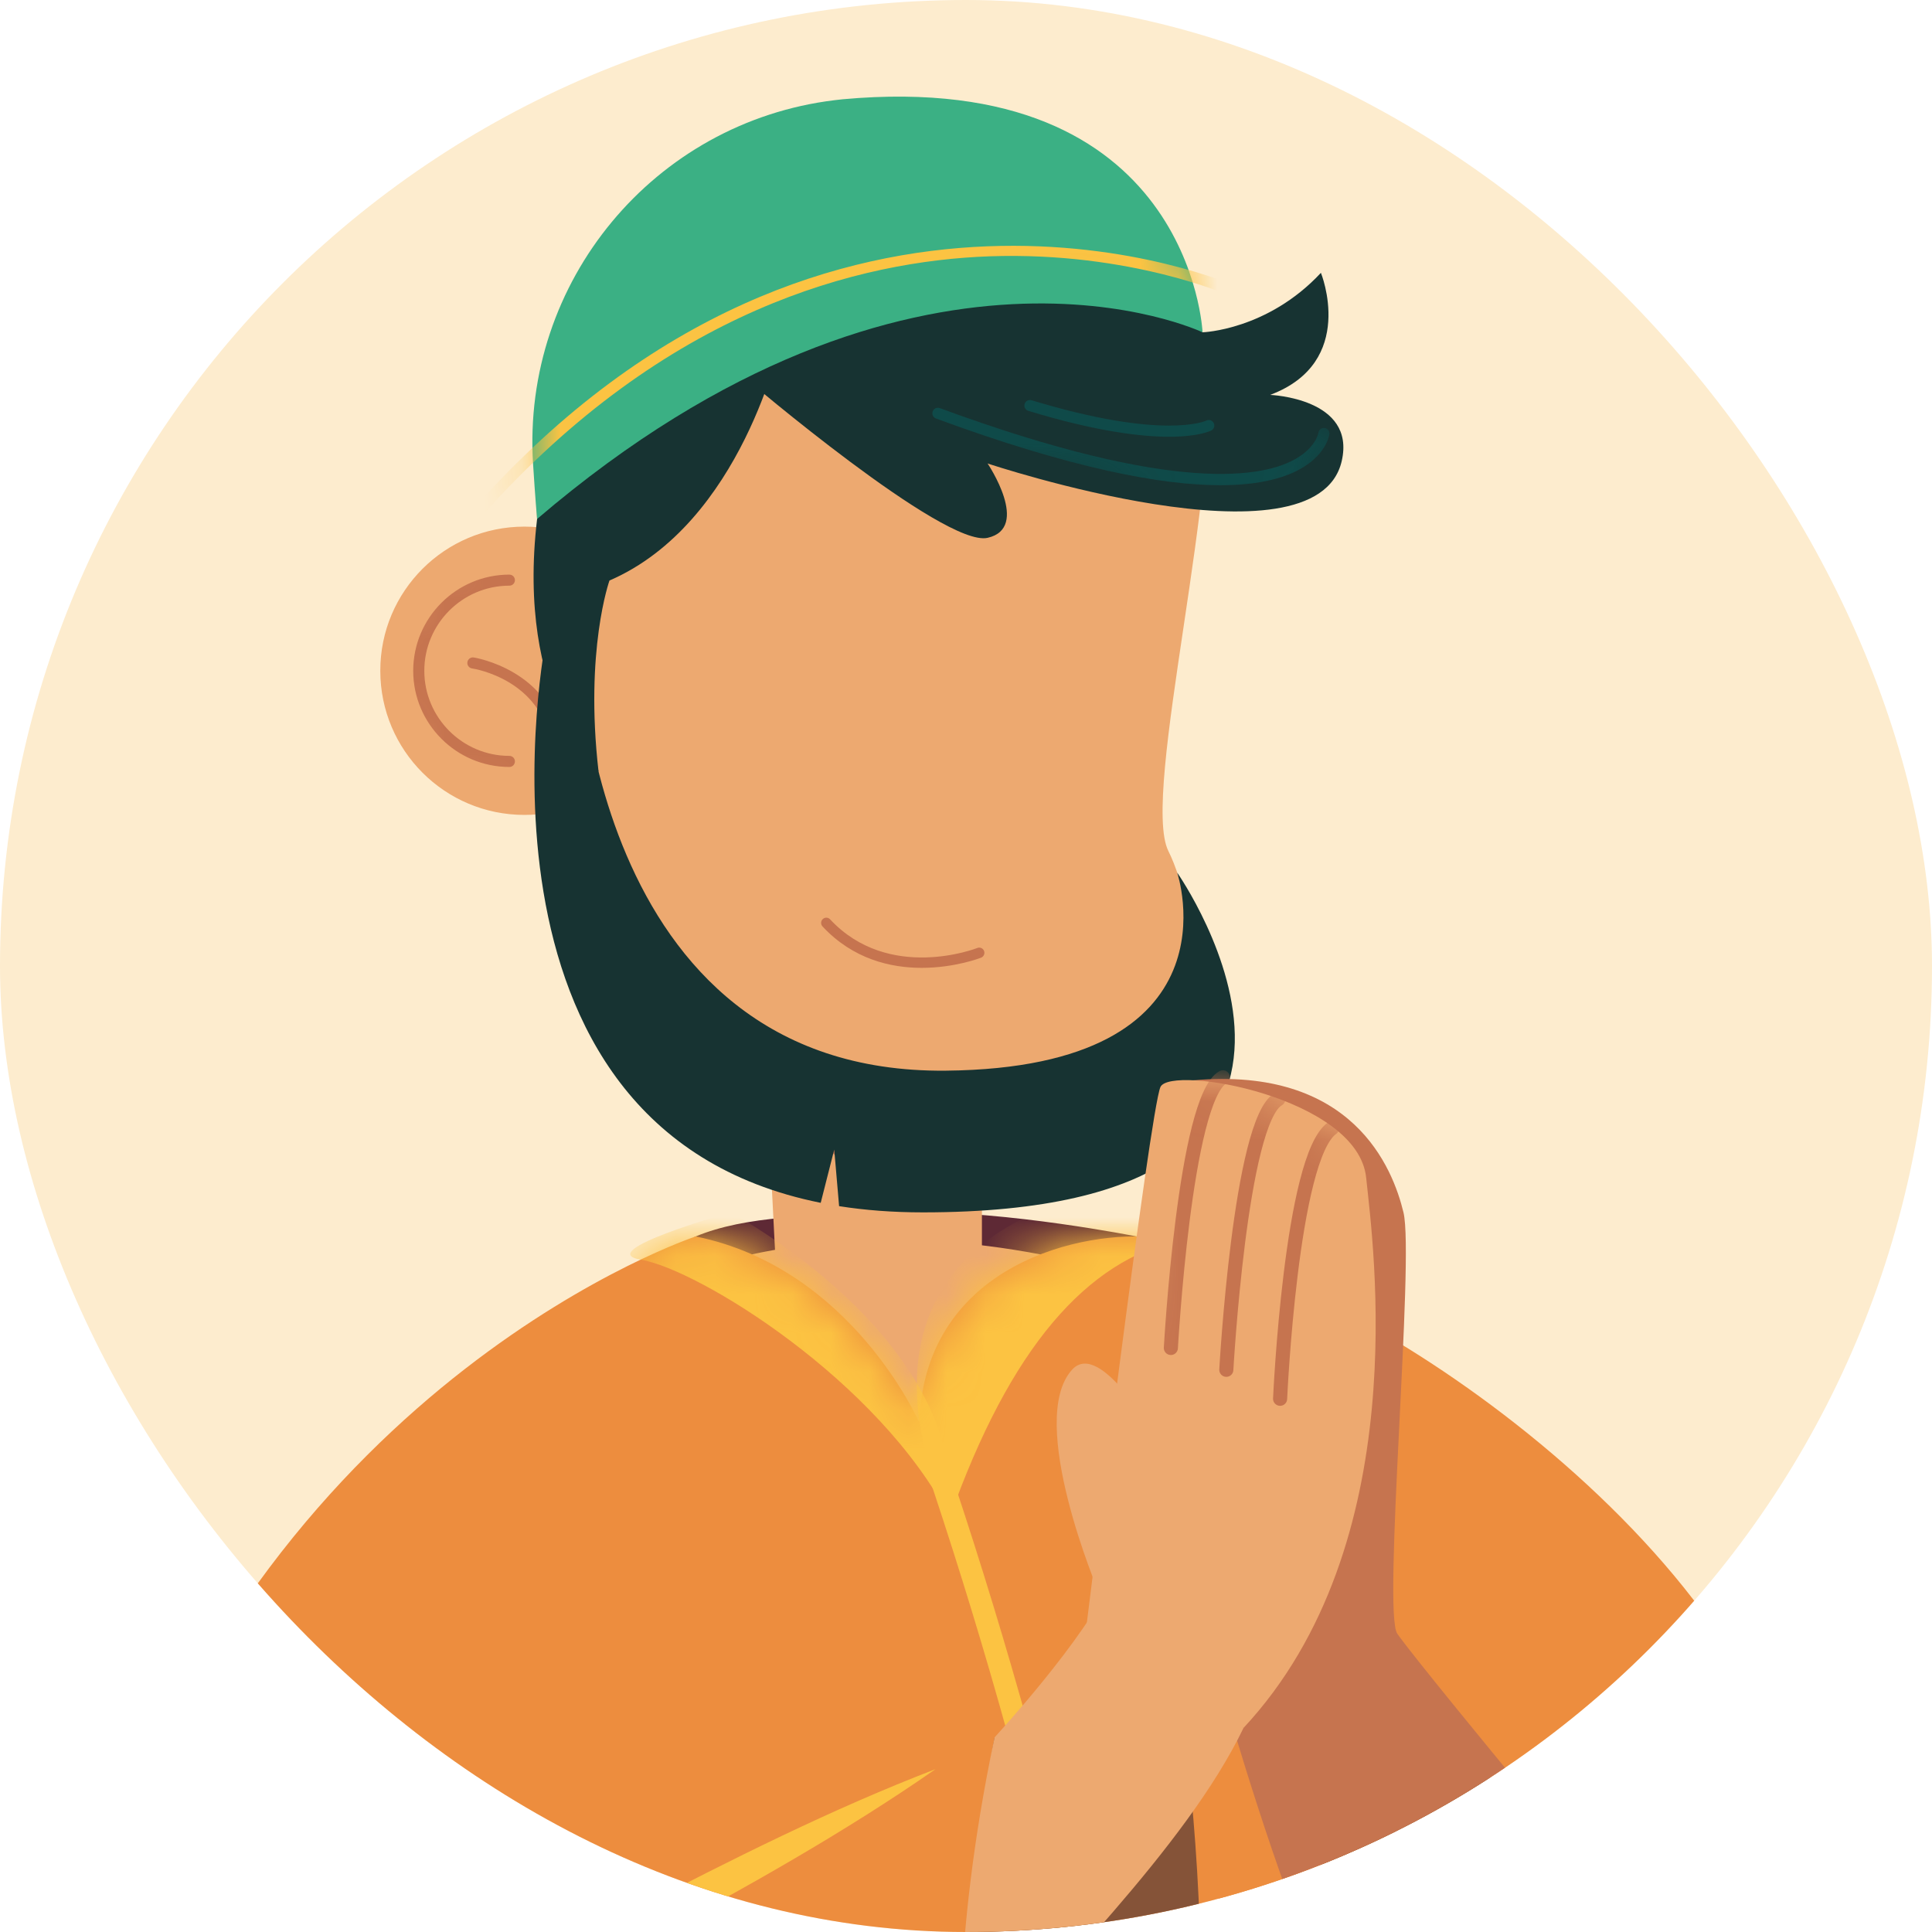 <svg width="50" height="50" viewBox="0 0 50 50" fill="none" xmlns="http://www.w3.org/2000/svg">
<g clip-path="url(#clip0_109_674)">
<rect width="50" height="50" rx="25" fill="#FDECCE"/>
<path d="M23.608 31.378C20.996 31.431 19.277 31.471 18.005 31.999C16.733 32.527 23.885 38.379 23.885 38.379L29.417 31.999C29.417 31.999 26.042 31.329 23.608 31.378Z" fill="#5E2935"/>
<path d="M16.121 33.67C16.121 33.67 20.976 30.609 29.157 33.004L22.756 39.53L16.121 33.67Z" fill="#EDA970"/>
<path d="M19.867 28.604L20.206 35.29C22.271 37.818 24.081 38.386 25.412 35.29V29.345C25.412 29.345 22.982 29.463 19.867 28.604Z" fill="#EDA970"/>
<mask id="mask0_109_674" style="mask-type:luminance" maskUnits="userSpaceOnUse" x="19" y="28" width="7" height="10">
<path d="M19.867 28.604L20.206 35.29C22.271 37.818 24.081 38.386 25.412 35.29V29.345C25.412 29.345 22.982 29.463 19.867 28.604Z" fill="white"/>
</mask>
<g mask="url(#mask0_109_674)">
<path d="M20.456 28.874C20.456 28.874 21.648 30.857 26.439 31.256L26.077 28.328L20.456 28.874Z" fill="#C6744F"/>
</g>
<path d="M13.979 15.091C13.825 11.464 13.026 6.206 20.656 4.61C27.757 3.126 30.725 5.835 31.212 9.061C31.699 12.287 29.507 20.565 30.238 22.026C30.968 23.487 32.307 29.087 24.151 29.452C15.994 29.817 14.229 20.983 13.979 15.091Z" fill="#EDA970"/>
<path d="M13.572 13.629C14.502 13.629 15.351 13.972 16.004 14.535C15.616 15.219 15.368 16.23 15.368 17.359C15.368 18.489 15.616 19.5 16.004 20.184C15.351 20.747 14.502 21.09 13.572 21.09C11.512 21.09 9.842 19.42 9.842 17.359C9.841 15.299 11.512 13.629 13.572 13.629Z" fill="#EDA970"/>
<mask id="mask1_109_674" style="mask-type:luminance" maskUnits="userSpaceOnUse" x="9" y="13" width="8" height="9">
<path d="M13.572 13.629C14.502 13.629 15.351 13.972 16.004 14.535C15.616 15.219 15.368 16.23 15.368 17.359C15.368 18.489 15.616 19.5 16.004 20.184C15.351 20.747 14.502 21.09 13.572 21.09C11.512 21.09 9.842 19.42 9.842 17.359C9.841 15.299 11.512 13.629 13.572 13.629Z" fill="white"/>
</mask>
<g mask="url(#mask1_109_674)">
<path d="M13.183 19.849C13.262 19.849 13.326 19.785 13.326 19.705C13.326 19.626 13.262 19.562 13.183 19.562C11.969 19.562 10.981 18.574 10.981 17.36C10.981 16.145 11.969 15.157 13.183 15.157C13.262 15.157 13.326 15.093 13.326 15.014C13.326 14.935 13.262 14.871 13.183 14.871C11.81 14.871 10.694 15.987 10.694 17.36C10.694 18.732 11.81 19.849 13.183 19.849Z" fill="#C6744F"/>
</g>
<mask id="mask2_109_674" style="mask-type:luminance" maskUnits="userSpaceOnUse" x="9" y="13" width="8" height="9">
<path d="M13.572 13.629C14.502 13.629 15.351 13.972 16.004 14.535C15.616 15.219 15.368 16.23 15.368 17.359C15.368 18.489 15.616 19.5 16.004 20.184C15.351 20.747 14.502 21.09 13.572 21.09C11.512 21.09 9.842 19.42 9.842 17.359C9.841 15.299 11.512 13.629 13.572 13.629Z" fill="white"/>
</mask>
<g mask="url(#mask2_109_674)">
<path d="M14.4 19.398C14.407 19.398 14.414 19.397 14.421 19.396C14.5 19.385 14.554 19.312 14.543 19.233C14.265 17.336 12.279 17.018 12.259 17.015C12.18 17.004 12.108 17.058 12.096 17.136C12.084 17.214 12.138 17.287 12.216 17.299C12.29 17.31 14.012 17.59 14.259 19.275C14.269 19.346 14.33 19.398 14.4 19.398Z" fill="#C6744F"/>
</g>
<path d="M31.122 8.6C31.122 8.6 32.799 8.549 34.185 7.061C34.185 7.061 35.13 9.373 32.871 10.22C32.871 10.22 35.102 10.303 34.723 11.935C34.052 14.827 25.559 11.995 25.559 11.995C25.559 11.995 26.684 13.663 25.559 13.919C24.434 14.176 19.293 9.792 19.293 9.792C19.293 9.792 26.104 4.543 31.122 8.6Z" fill="#173332"/>
<mask id="mask3_109_674" style="mask-type:luminance" maskUnits="userSpaceOnUse" x="19" y="7" width="16" height="7">
<path d="M31.122 8.6C31.122 8.6 32.799 8.549 34.185 7.061C34.185 7.061 35.13 9.373 32.871 10.22C32.871 10.22 35.102 10.303 34.723 11.935C34.052 14.827 25.559 11.995 25.559 11.995C25.559 11.995 26.684 13.663 25.559 13.919C24.434 14.176 19.293 9.792 19.293 9.792C19.293 9.792 26.104 4.543 31.122 8.6Z" fill="white"/>
</mask>
<g mask="url(#mask3_109_674)">
<path d="M31.585 12.557C32.625 12.557 33.29 12.357 33.715 12.1C34.333 11.727 34.402 11.257 34.405 11.237C34.415 11.158 34.36 11.086 34.282 11.076C34.203 11.067 34.132 11.12 34.121 11.197C34.118 11.213 34.057 11.567 33.548 11.866C32.73 12.347 30.444 12.816 24.322 10.562C24.248 10.534 24.166 10.572 24.138 10.647C24.111 10.721 24.149 10.804 24.223 10.831C27.753 12.131 30.068 12.557 31.585 12.557Z" fill="#0F4A49"/>
</g>
<mask id="mask4_109_674" style="mask-type:luminance" maskUnits="userSpaceOnUse" x="19" y="7" width="16" height="7">
<path d="M31.122 8.6C31.122 8.6 32.799 8.549 34.185 7.061C34.185 7.061 35.13 9.373 32.871 10.22C32.871 10.22 35.102 10.303 34.723 11.935C34.052 14.827 25.559 11.995 25.559 11.995C25.559 11.995 26.684 13.663 25.559 13.919C24.434 14.176 19.293 9.792 19.293 9.792C19.293 9.792 26.104 4.543 31.122 8.6Z" fill="white"/>
</mask>
<g mask="url(#mask4_109_674)">
<path d="M30.257 11.303C31.024 11.303 31.326 11.152 31.35 11.14C31.42 11.103 31.447 11.016 31.41 10.946C31.373 10.877 31.287 10.849 31.217 10.886C31.198 10.895 30.107 11.395 26.696 10.358C26.62 10.336 26.541 10.378 26.517 10.454C26.494 10.53 26.537 10.61 26.613 10.633C28.362 11.165 29.523 11.303 30.257 11.303Z" fill="#0F4A49"/>
</g>
<path d="M20.208 8.805C20.208 8.805 19.204 13.54 15.773 15.024C15.773 15.024 15.129 16.828 15.49 19.964C15.49 19.964 13.348 18.099 13.9 13.432C13.9 13.432 15.749 9.535 20.208 8.805Z" fill="#173332"/>
<path d="M13.899 13.432C13.899 13.432 13.849 12.854 13.795 11.993C13.504 7.293 16.921 3.164 21.596 2.593C21.666 2.585 21.738 2.575 21.809 2.569C30.824 1.747 31.122 8.6 31.122 8.6C31.122 8.6 23.702 5.05 13.899 13.432Z" fill="#3BB084"/>
<mask id="mask5_109_674" style="mask-type:luminance" maskUnits="userSpaceOnUse" x="13" y="2" width="19" height="12">
<path d="M13.899 13.432C13.899 13.432 13.849 12.854 13.795 11.993C13.504 7.293 16.921 3.164 21.596 2.593C21.666 2.585 21.738 2.575 21.809 2.569C30.824 1.747 31.122 8.6 31.122 8.6C31.122 8.6 23.702 5.05 13.899 13.432Z" fill="white"/>
</mask>
<g mask="url(#mask5_109_674)">
<path d="M12.492 13.33C17.24 8.007 22.25 6.75 25.618 6.633C29.27 6.508 31.835 7.655 31.861 7.666L31.98 7.405C31.876 7.358 21.506 2.792 12.278 13.139L12.492 13.33Z" fill="#FCC342"/>
</g>
<path d="M29.914 32.029C28.108 31.816 23.939 32.667 23.79 36.815C23.79 36.815 22.046 32.82 18.005 31.999C18.005 31.999 7.157 35.582 2.69 48.748C-1.776 61.913 4.286 67.975 4.392 69.89C4.498 71.804 1.946 78.823 1.946 78.823C1.946 78.823 18.005 89.883 44.061 80.418C44.061 80.418 41.964 64.654 40.445 59.148C38.925 53.642 29.914 32.029 29.914 32.029Z" fill="#ED8D3E"/>
<mask id="mask6_109_674" style="mask-type:luminance" maskUnits="userSpaceOnUse" x="1" y="31" width="44" height="54">
<path d="M29.914 32.029C28.108 31.816 23.939 32.667 23.79 36.815C23.79 36.815 22.046 32.82 18.005 31.999C18.005 31.999 7.157 35.582 2.69 48.748C-1.776 61.913 4.286 67.975 4.392 69.89C4.498 71.804 1.946 78.823 1.946 78.823C1.946 78.823 18.005 89.883 44.061 80.418C44.061 80.418 41.964 64.654 40.445 59.148C38.925 53.642 29.914 32.029 29.914 32.029Z" fill="white"/>
</mask>
<g mask="url(#mask6_109_674)">
<path d="M24.578 39.272C22.739 35.715 18.073 32.85 16.58 32.599C15.316 32.386 18.905 31.376 18.905 31.376C18.905 31.376 25.033 34.627 24.578 39.272Z" fill="#FCC342"/>
</g>
<mask id="mask7_109_674" style="mask-type:luminance" maskUnits="userSpaceOnUse" x="1" y="31" width="44" height="54">
<path d="M29.914 32.029C28.108 31.816 23.939 32.667 23.79 36.815C23.79 36.815 22.046 32.82 18.005 31.999C18.005 31.999 7.157 35.582 2.69 48.748C-1.776 61.913 4.286 67.975 4.392 69.89C4.498 71.804 1.946 78.823 1.946 78.823C1.946 78.823 18.005 89.883 44.061 80.418C44.061 80.418 41.964 64.654 40.445 59.148C38.925 53.642 29.914 32.029 29.914 32.029Z" fill="white"/>
</mask>
<g mask="url(#mask7_109_674)">
<path d="M24.579 39.272C24.579 39.272 20.257 31.207 31.072 30.445L30.545 32.088C28.125 32.622 26.141 34.877 24.579 39.272Z" fill="#FCC342"/>
</g>
<mask id="mask8_109_674" style="mask-type:luminance" maskUnits="userSpaceOnUse" x="1" y="31" width="44" height="54">
<path d="M29.914 32.029C28.108 31.816 23.939 32.667 23.79 36.815C23.79 36.815 22.046 32.82 18.005 31.999C18.005 31.999 7.157 35.582 2.69 48.748C-1.776 61.913 4.286 67.975 4.392 69.89C4.498 71.804 1.946 78.823 1.946 78.823C1.946 78.823 18.005 89.883 44.061 80.418C44.061 80.418 41.964 64.654 40.445 59.148C38.925 53.642 29.914 32.029 29.914 32.029Z" fill="white"/>
</mask>
<g mask="url(#mask8_109_674)">
<path d="M29.355 84.94C31.979 71.564 30.367 55.459 24.693 38.367L24.622 38.153L24.078 38.333L24.149 38.547C29.791 55.546 31.397 71.55 28.792 84.83L29.355 84.94Z" fill="#FCC342"/>
</g>
<path d="M35.603 60.293C35.603 60.293 40.67 69.5 47.185 68.088C53.7 66.677 47.728 47.892 45.122 43.331C41.125 36.337 30.14 30.637 29.914 33.283C29.688 35.928 29.992 49.999 35.603 60.293Z" fill="#ED8D3E"/>
<path d="M38.978 45.785C38.978 45.785 39.881 59.76 36.307 60.354C32.732 60.948 33.227 48.748 33.227 48.748L38.978 45.785Z" fill="#855338"/>
<path d="M25.741 44.962C25.741 44.962 22.78 60.086 27.865 59.674C32.95 59.261 30.464 43.387 30.464 43.387L25.741 44.962Z" fill="#855338"/>
<path d="M24.211 45.785C21.55 46.807 18.908 48.133 16.379 49.449C13.868 50.803 11.29 52.242 8.948 53.874C11.608 52.856 14.254 51.527 16.78 50.21C19.29 48.856 21.872 47.414 24.211 45.785Z" fill="#FCC342"/>
<path d="M14.139 16.49H14.98C14.98 16.49 15.11 27.8 24.476 27.709C32.18 27.634 30.465 22.583 30.465 22.583C30.465 22.583 36.635 31.376 23.884 31.376C23.104 31.376 22.383 31.32 21.716 31.215L21.59 29.751L21.24 31.129C11.575 29.195 14.139 16.49 14.139 16.49Z" fill="#173332"/>
<path d="M30.885 27.958C35.016 27.591 36.047 30.237 36.322 31.378C36.609 32.567 35.776 41.725 36.161 42.279C36.545 42.833 38.979 45.785 38.979 45.785C38.979 45.785 38.858 54.103 36.705 54.419C34.552 54.734 31.623 43.584 31.189 42.279C30.755 40.974 30.885 27.958 30.885 27.958Z" fill="#C6744F"/>
<path d="M28.125 42.017C28.125 42.017 29.763 28.707 30.033 28.13C30.302 27.553 35.139 28.395 35.356 30.477C35.539 32.238 36.617 39.961 32.181 44.72L28.125 42.017Z" fill="#EDA970"/>
<mask id="mask9_109_674" style="mask-type:luminance" maskUnits="userSpaceOnUse" x="28" y="27" width="8" height="18">
<path d="M28.125 42.017C28.125 42.017 29.763 28.707 30.033 28.13C30.302 27.553 35.139 28.395 35.356 30.477C35.539 32.238 36.617 39.961 32.181 44.72L28.125 42.017Z" fill="white"/>
</mask>
<g mask="url(#mask9_109_674)">
<path d="M31.648 27.88C30.66 28.437 30.302 34.885 30.302 34.885" stroke="#C6744F" stroke-width="0.365" stroke-miterlimit="10" stroke-linecap="round"/>
</g>
<mask id="mask10_109_674" style="mask-type:luminance" maskUnits="userSpaceOnUse" x="28" y="27" width="8" height="18">
<path d="M28.125 42.017C28.125 42.017 29.763 28.707 30.033 28.13C30.302 27.553 35.139 28.395 35.356 30.477C35.539 32.238 36.617 39.961 32.181 44.72L28.125 42.017Z" fill="white"/>
</mask>
<g mask="url(#mask10_109_674)">
<path d="M33.083 28.446C32.096 29.002 31.737 35.45 31.737 35.45" stroke="#C6744F" stroke-width="0.365" stroke-miterlimit="10" stroke-linecap="round"/>
</g>
<mask id="mask11_109_674" style="mask-type:luminance" maskUnits="userSpaceOnUse" x="28" y="27" width="8" height="18">
<path d="M28.125 42.017C28.125 42.017 29.763 28.707 30.033 28.13C30.302 27.553 35.139 28.395 35.356 30.477C35.539 32.238 36.617 39.961 32.181 44.72L28.125 42.017Z" fill="white"/>
</mask>
<g mask="url(#mask11_109_674)">
<path d="M34.475 29.196C33.411 29.939 33.129 36.2 33.129 36.2" stroke="#C6744F" stroke-width="0.365" stroke-miterlimit="10" stroke-linecap="round"/>
</g>
<path d="M28.432 41.196C28.432 41.196 26.543 36.753 27.75 35.443C28.483 34.649 29.914 37.208 29.914 37.208L28.432 41.196Z" fill="#EDA970"/>
<path d="M28.768 40.866C28.113 42.395 25.74 44.962 25.74 44.962C24.586 50.429 24.883 53.874 24.883 53.874C27.075 51.295 30.691 47.817 32.181 44.721L28.768 40.866Z" fill="#EDA970"/>
<path d="M23.853 25.048C24.718 25.048 25.379 24.789 25.392 24.784C25.461 24.756 25.494 24.677 25.467 24.609C25.439 24.539 25.36 24.506 25.292 24.534C25.27 24.543 23.006 25.424 21.483 23.793C21.433 23.738 21.348 23.735 21.293 23.786C21.239 23.837 21.236 23.922 21.287 23.977C22.079 24.826 23.053 25.048 23.853 25.048Z" fill="#C6744F"/>
</g>
<defs>
<clipPath id="clip0_109_674">
<rect width="50" height="50" rx="25" fill="white"/>
</clipPath>
</defs>
</svg>
